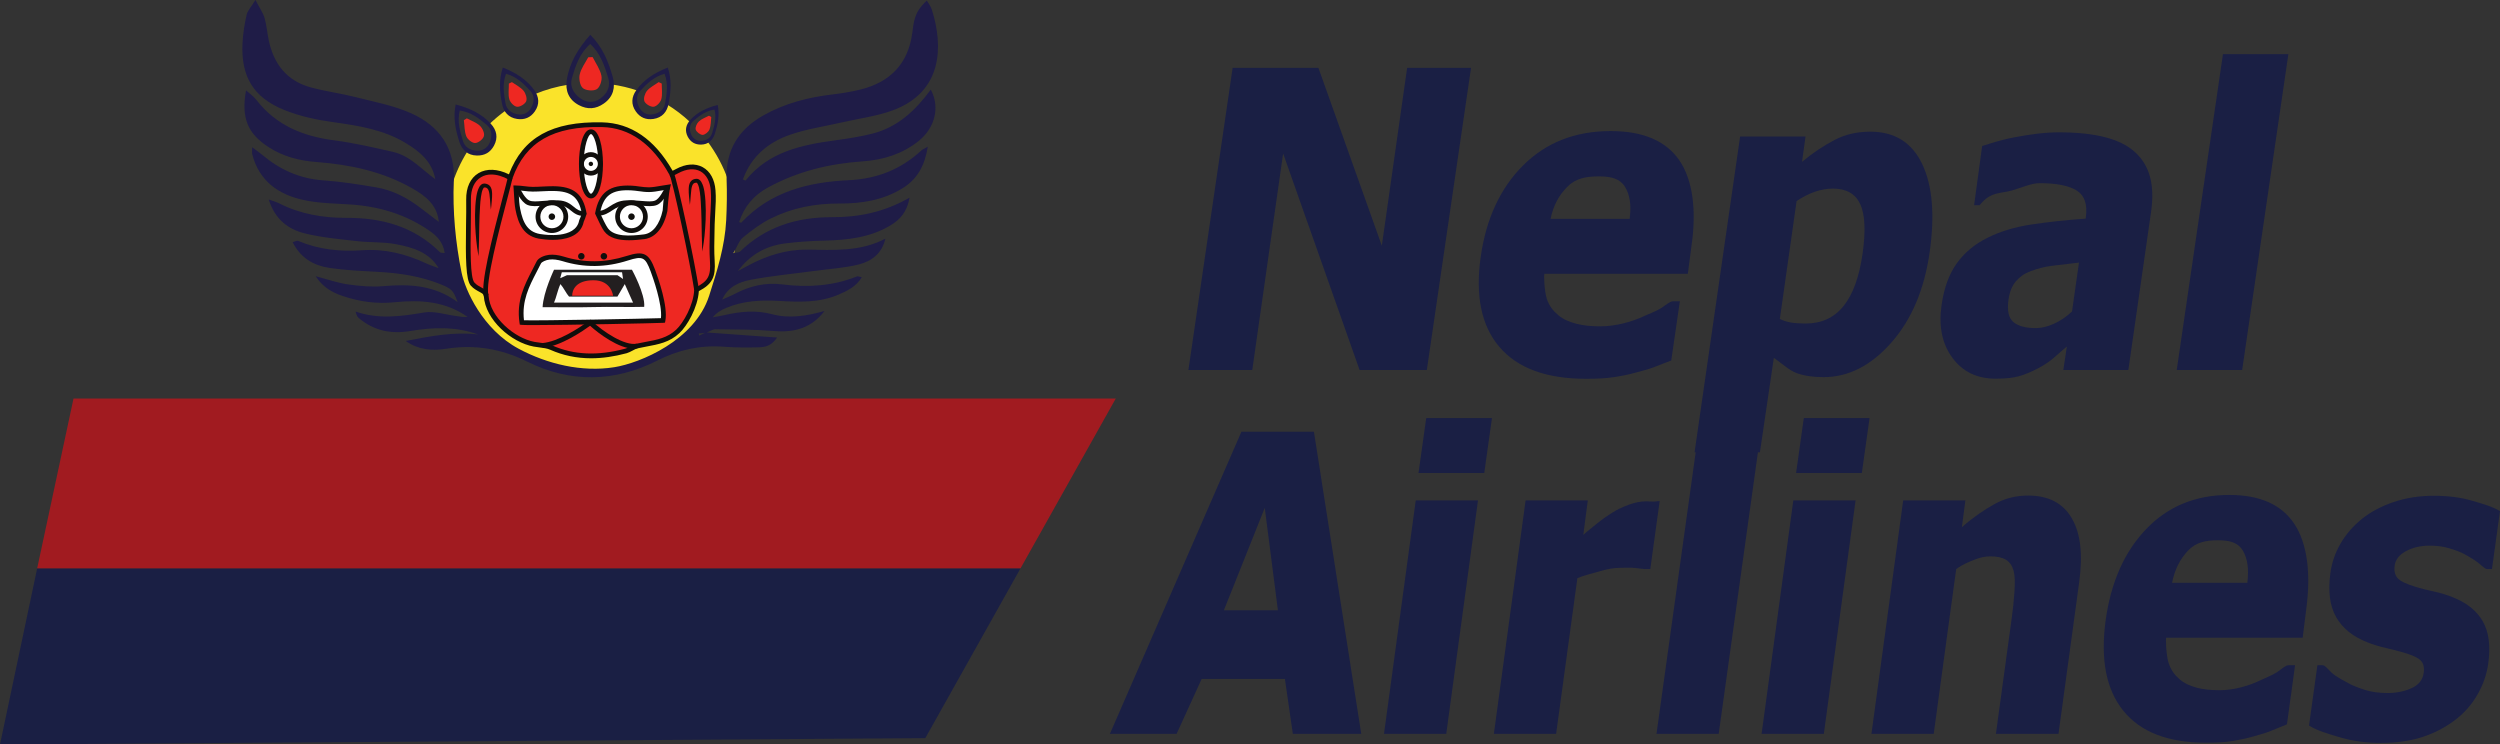 <?xml version="1.0" encoding="UTF-8"?>
<svg xmlns="http://www.w3.org/2000/svg" xmlns:xlink="http://www.w3.org/1999/xlink" width="176pt" height="52.41pt" viewBox="0 0 176 52.41" version="1.1">
<rect x="0" y="0" width="176" height="52.41" fill="#333333" stroke="none"/>
<defs>
<clipPath id="clip1">
  <path d="M 148 34 L 163 34 L 163 52.41 L 148 52.41 Z M 148 34 "/>
</clipPath>
<clipPath id="clip2">
  <path d="M 162 34 L 176 34 L 176 52.41 L 162 52.41 Z M 162 34 "/>
</clipPath>
<clipPath id="clip3">
  <path d="M 0 40 L 72 40 L 72 52.41 L 0 52.41 Z M 0 40 "/>
</clipPath>
</defs>
<g id="surface1">
<path style=" stroke:none;fill-rule:nonzero;fill:rgb(97.737%,88.777%,16.785%);fill-opacity:1;" d="M 51.84 16.082 C 51.84 21.738 47.254 26.324 41.598 26.324 C 35.941 26.324 31.355 21.738 31.355 16.082 C 31.355 14.07 31.934 12.191 32.938 10.609 C 33.898 11.457 35.609 9.855 34.418 8.773 C 34.785 8.414 35.18 8.082 35.598 7.781 C 36.809 8.777 37.895 7.965 37.648 6.629 C 38.402 6.312 39.203 6.086 40.039 5.957 C 40.277 7.043 42.055 8.391 43.012 5.938 C 43.66 6.027 44.293 6.176 44.898 6.383 C 44.074 8.391 46.453 8.777 46.949 7.348 C 47.531 7.703 48.074 8.117 48.57 8.582 C 48.402 8.82 48.293 10.426 49.777 9.918 C 51.07 11.633 51.84 13.766 51.84 16.082 "/>
<path style=" stroke:none;fill-rule:nonzero;fill:rgb(100%,100%,100%);fill-opacity:1;" d="M 36.973 12.145 C 37.477 11.473 40.449 9.715 40.449 9.715 L 42.406 9.496 L 46.156 11.777 L 47.551 13.172 L 48.293 20.438 C 48.293 20.438 47.199 22.691 47.016 22.871 C 46.828 23.051 41.598 23.719 41.402 23.773 C 41.207 23.832 36.547 23.387 36.547 23.387 L 34.949 20.652 L 34.082 14.871 L 36.973 12.145 "/>
<path style=" stroke:none;fill-rule:nonzero;fill:rgb(12.422%,11.211%,28.062%);fill-opacity:1;" d="M 30.648 12.645 C 30.43 11.367 29.523 10.641 28.508 10.039 C 26.969 9.125 25.242 8.848 23.492 8.605 C 22.309 8.441 21.102 8.188 20 7.738 C 17.809 6.848 16.953 5.363 17.074 3.012 C 17.109 2.352 17.215 1.688 17.363 1.039 C 17.426 0.754 17.668 0.508 17.984 -0.004 C 18.285 0.578 18.52 0.902 18.625 1.266 C 18.773 1.785 18.812 2.332 18.926 2.863 C 19.277 4.504 20.191 5.68 21.84 6.141 C 22.883 6.43 23.965 6.566 25.012 6.832 C 26.336 7.168 27.711 7.422 28.949 7.977 C 30.93 8.863 32.047 10.434 31.949 12.727 C 31.855 14.867 32.07 17.09 32.492 19.18 C 32.742 20.406 33.969 23.191 36.52 24.555 C 38.531 25.629 40.957 26.215 43.242 25.852 C 45.062 25.562 48.914 23.969 49.922 20.828 C 50.488 19.062 51.031 17.34 51.125 15.496 C 51.172 14.535 51.188 13.574 51.152 12.617 C 51.078 10.559 52.008 9.098 53.754 8.117 C 55.27 7.266 56.918 6.844 58.637 6.645 C 59.297 6.566 59.957 6.457 60.602 6.297 C 62.676 5.773 63.934 4.484 64.223 2.324 C 64.273 1.953 64.312 1.57 64.43 1.219 C 64.551 0.848 64.758 0.504 65.246 0.039 C 65.367 0.246 65.527 0.441 65.598 0.668 C 66.445 3.328 66.316 6.461 62.902 7.75 C 61.746 8.184 60.488 8.336 59.273 8.617 C 58.059 8.898 56.809 9.074 55.641 9.48 C 54.09 10.012 52.879 11.012 52.301 12.633 C 52.375 12.664 52.48 12.719 52.492 12.703 C 54.121 10.672 56.438 10.199 58.828 9.875 C 59.691 9.758 60.559 9.621 61.406 9.41 C 63.191 8.961 64.457 7.77 65.527 6.309 C 66.184 7.523 65.84 8.992 64.672 9.926 C 63.527 10.84 62.195 11.258 60.738 11.359 C 58.383 11.52 56.129 12.066 54.039 13.215 C 53.043 13.762 52.387 14.555 52.035 15.637 C 52.121 15.66 52.172 15.688 52.184 15.676 C 54.242 13.477 56.922 12.816 59.777 12.684 C 61.742 12.59 63.43 11.922 64.867 10.59 C 64.949 10.512 65.066 10.473 65.316 10.328 C 65.102 11.656 64.59 12.605 63.539 13.254 C 62.172 14.098 60.66 14.336 59.098 14.328 C 57.398 14.32 55.77 14.629 54.254 15.387 C 53.555 15.734 52.914 16.219 52.309 16.715 C 52.031 16.945 51.902 17.355 51.629 17.82 C 51.945 17.754 52.043 17.766 52.09 17.719 C 53.902 15.953 56.098 15.285 58.59 15.289 C 60.43 15.297 62.227 14.949 64.035 13.914 C 63.855 14.941 63.344 15.48 62.656 15.887 C 61.242 16.723 59.68 16.898 58.078 16.938 C 57.121 16.961 56.16 17.02 55.215 17.145 C 53.891 17.324 52.781 17.953 51.949 19.082 C 52.215 18.941 52.477 18.797 52.742 18.656 C 54.016 17.984 55.371 17.559 56.816 17.574 C 58.684 17.598 60.559 17.734 62.332 16.801 C 62.09 17.855 61.355 18.387 60.477 18.613 C 59.477 18.867 58.426 18.926 57.398 19.066 C 55.875 19.273 54.336 19.414 52.828 19.703 C 52.035 19.855 51.246 20.191 50.84 21.09 C 51.156 20.949 51.48 20.824 51.785 20.66 C 52.812 20.125 53.91 19.875 55.047 20.02 C 56.867 20.25 58.625 20.141 60.34 19.457 C 60.398 19.434 60.492 19.484 60.672 19.52 C 60.266 20.184 59.648 20.477 59.012 20.75 C 57.66 21.324 56.238 21.266 54.82 21.184 C 53.555 21.113 52.312 21.176 51.129 21.676 C 50.789 21.816 50.465 21.996 50.176 22.34 C 50.457 22.289 50.738 22.242 51.016 22.18 C 52.129 21.926 53.227 21.82 54.359 22.121 C 55.598 22.449 56.82 22.238 58.047 21.891 C 57.148 23.082 55.949 23.426 54.504 23.305 C 53.141 23.191 51.762 23.195 50.391 23.18 C 50.168 23.176 49.941 23.34 49.719 23.426 C 49.543 23.445 49.367 23.465 49.191 23.48 C 49.203 23.527 49.215 23.578 49.227 23.625 C 49.383 23.551 49.539 23.477 49.699 23.402 C 51.309 23.52 52.918 23.633 54.707 23.762 C 54.324 24.344 53.883 24.434 53.465 24.449 C 52.633 24.473 51.797 24.473 50.969 24.41 C 49.301 24.285 47.777 24.621 46.27 25.387 C 43.262 26.91 40.148 26.965 37.121 25.461 C 35.285 24.547 33.418 24.238 31.426 24.551 C 30.41 24.711 29.457 24.633 28.559 24.004 C 30.25 23.676 31.922 23.34 33.66 23.547 C 32.09 22.977 30.477 23.035 28.883 23.305 C 27.512 23.531 26.316 23.281 25.258 22.391 C 25.148 22.301 25.086 22.156 25.035 21.934 C 26.66 22.496 28.242 22.273 29.855 22 C 30.562 21.879 31.336 22.145 32.074 22.242 C 32.352 22.277 32.625 22.344 32.918 22.312 C 31.367 21.211 29.605 21.094 27.805 21.277 C 26.531 21.41 25.309 21.242 24.117 20.836 C 23.414 20.598 22.75 20.25 22.219 19.445 C 23.074 19.668 23.77 19.918 24.488 20.02 C 25.309 20.137 26.156 20.215 26.977 20.145 C 28.805 19.988 30.562 20.055 32.219 21.27 C 31.914 20.457 31.824 20.348 31.074 20.035 C 29.633 19.441 28.109 19.219 26.559 19.137 C 25.438 19.074 24.309 19.027 23.203 18.863 C 22.098 18.699 21.164 18.18 20.605 17.051 C 20.777 17.004 20.902 16.922 20.977 16.953 C 22.434 17.57 23.945 17.73 25.512 17.617 C 27.086 17.504 28.574 17.875 29.996 18.539 C 30.293 18.68 30.605 18.773 30.914 18.891 C 30.996 18.977 31.082 19.062 31.168 19.148 L 31.207 19.199 L 31.141 19.176 C 31.059 19.086 30.977 18.996 30.898 18.906 C 30.223 17.75 29.051 17.414 27.871 17.191 C 26.98 17.02 26.047 17.082 25.141 16.977 C 23.906 16.836 22.656 16.727 21.453 16.43 C 20.289 16.141 19.355 15.445 18.918 14.043 C 19.238 14.16 19.453 14.215 19.645 14.312 C 21.129 15.066 22.727 15.344 24.363 15.336 C 26.883 15.324 29.141 15.941 30.977 17.758 C 31.023 17.805 31.125 17.789 31.305 17.816 C 31.207 17.074 30.77 16.613 30.223 16.238 C 28.531 15.07 26.641 14.516 24.602 14.391 C 23.523 14.324 22.426 14.309 21.379 14.082 C 19.605 13.703 18.246 12.746 17.758 10.867 C 17.727 10.758 17.754 10.637 17.754 10.363 C 18.062 10.598 18.277 10.746 18.477 10.914 C 19.727 11.961 21.129 12.586 22.781 12.699 C 24.027 12.785 25.266 12.984 26.492 13.191 C 27.664 13.391 28.695 13.938 29.633 14.66 C 30.055 14.988 30.484 15.309 30.91 15.633 C 30.945 15.652 30.973 15.668 31.004 15.688 C 30.969 15.676 30.93 15.664 30.895 15.652 C 30.797 14.418 29.926 13.766 28.977 13.234 C 26.91 12.066 24.633 11.586 22.289 11.406 C 21.062 11.316 19.914 11.02 18.875 10.336 C 17.43 9.387 16.973 8.301 17.32 6.359 C 17.602 6.613 17.859 6.785 18.039 7.02 C 19.43 8.824 21.328 9.594 23.523 9.879 C 24.918 10.062 26.301 10.379 27.676 10.695 C 28.891 10.977 29.695 11.938 30.664 12.629 C 30.68 12.734 30.699 12.836 30.672 12.676 C 30.77 12.797 30.707 12.723 30.648 12.645 "/>
<path style=" stroke:none;fill-rule:nonzero;fill:rgb(93.32%,15.892%,13.286%);fill-opacity:1;" d="M 36.738 22.703 C 37.277 22.766 46.078 22.598 46.676 22.559 C 46.855 21.633 46.223 19.746 45.961 19.047 C 45.559 17.973 45.297 17.816 44.164 18.18 C 42.652 18.664 41.16 18.691 39.645 18.227 C 39.332 18.129 38.98 18.07 38.664 18.105 C 38.402 18.137 38.027 18.277 37.93 18.477 C 37.328 19.73 36.473 20.922 36.738 22.703 Z M 41.129 15.035 C 40.902 13.758 40.305 13.289 38.945 13.277 C 38.477 13.273 37.973 13.32 37.504 13.32 C 37.117 13.324 36.711 13.227 36.324 13.227 C 36.367 13.758 36.363 14.25 36.453 14.723 C 36.645 15.699 37.004 16.562 38.191 16.664 C 38.191 16.664 40.656 17.078 40.938 15.547 C 41.07 15.285 41.07 15.16 41.129 15.035 Z M 42.664 16.168 C 43.145 16.832 44.238 16.809 45.355 16.664 C 45.945 16.59 46.551 16.082 46.816 14.848 C 46.816 14.848 46.902 13.637 47.016 13.172 C 46.504 13.246 46.098 13.344 45.695 13.352 C 45.281 13.359 44.871 13.258 44.457 13.234 C 43.066 13.164 42.336 13.578 42.066 15.016 C 42.184 15.262 42.469 15.902 42.664 16.168 Z M 33.273 20 C 32.801 19.473 33.02 16.094 32.984 14.059 C 32.957 12.332 34.301 11.605 35.918 12.512 C 37.008 9.445 39.465 8.715 42.379 8.777 C 44.375 8.824 46.023 9.961 47.285 12.242 C 47.41 12.18 47.539 12.117 47.664 12.051 C 48.957 11.348 50.094 11.926 50.207 13.406 C 50.266 14.191 50.16 14.984 50.148 15.773 C 50.133 16.641 50.086 17.508 50.145 18.371 C 50.219 19.438 50.02 19.895 49.039 20.395 C 49 21.488 48.281 22.805 47.719 23.328 C 46.902 24.094 45.91 24.125 44.852 24.359 C 44.602 24.414 44.324 24.637 44.074 24.707 C 42.312 25.18 40.539 25.238 38.809 24.473 C 38.441 24.312 38.004 24.309 37.602 24.234 C 36.168 23.969 34.328 22.465 34.227 20.82 C 34.203 20.434 33.66 20.438 33.273 20 "/>
<path style=" stroke:none;fill-rule:nonzero;fill:rgb(6.285%,5.757%,5.07%);fill-opacity:1;" d="M 36.504 13.398 C 36.512 13.504 36.516 13.609 36.523 13.715 C 36.539 14.055 36.559 14.379 36.617 14.688 C 36.816 15.711 37.164 16.41 38.207 16.5 C 38.242 16.504 40.523 16.871 40.773 15.52 L 40.789 15.473 C 40.863 15.324 40.891 15.227 40.918 15.141 C 40.93 15.098 40.941 15.055 40.957 15.016 C 40.742 13.867 40.211 13.453 38.941 13.445 C 38.699 13.441 38.449 13.453 38.195 13.465 C 37.961 13.477 37.734 13.488 37.5 13.488 C 37.297 13.488 37.094 13.465 36.895 13.441 C 36.762 13.426 36.629 13.406 36.504 13.398 Z M 38.914 16.887 C 38.508 16.887 38.203 16.836 38.164 16.832 C 36.848 16.719 36.477 15.719 36.289 14.754 C 36.227 14.418 36.207 14.086 36.188 13.73 C 36.18 13.57 36.172 13.406 36.156 13.238 L 36.141 13.059 L 36.324 13.059 C 36.527 13.059 36.734 13.086 36.934 13.109 C 37.133 13.133 37.32 13.156 37.5 13.156 C 37.5 13.156 37.5 13.156 37.504 13.156 C 37.723 13.156 37.953 13.145 38.18 13.133 C 38.438 13.121 38.695 13.109 38.945 13.109 C 40.398 13.121 41.055 13.656 41.293 15.008 L 41.305 15.062 L 41.281 15.109 C 41.262 15.148 41.25 15.188 41.238 15.234 C 41.211 15.32 41.176 15.438 41.098 15.602 C 40.879 16.695 39.707 16.887 38.914 16.887 Z M 42.242 14.996 L 42.277 15.074 C 42.406 15.348 42.641 15.855 42.797 16.07 C 43.238 16.676 44.328 16.629 45.336 16.5 C 45.957 16.422 46.438 15.805 46.652 14.812 C 46.652 14.789 46.715 13.918 46.805 13.375 C 46.727 13.387 46.652 13.398 46.582 13.41 C 46.262 13.469 45.984 13.516 45.699 13.52 C 45.449 13.523 45.203 13.492 44.961 13.457 C 44.789 13.434 44.617 13.41 44.445 13.402 C 43.07 13.328 42.484 13.75 42.242 14.996 Z M 44.277 16.914 C 43.551 16.914 42.891 16.77 42.527 16.27 C 42.352 16.027 42.117 15.516 41.977 15.215 L 41.895 15.039 L 41.902 14.984 C 42.172 13.543 42.914 12.992 44.465 13.07 C 44.648 13.078 44.828 13.102 45.008 13.129 C 45.242 13.16 45.473 13.191 45.691 13.188 C 45.953 13.18 46.219 13.137 46.523 13.082 C 46.668 13.059 46.824 13.031 46.988 13.008 L 47.234 12.969 L 47.176 13.211 C 47.066 13.656 46.984 14.848 46.984 14.859 C 46.629 16.504 45.742 16.785 45.379 16.832 C 45.012 16.879 44.637 16.914 44.277 16.914 Z M 36.887 22.547 C 38.047 22.582 45.367 22.438 46.531 22.398 C 46.637 21.398 45.949 19.492 45.805 19.105 C 45.426 18.094 45.246 18.008 44.215 18.336 C 42.641 18.84 41.133 18.855 39.594 18.383 C 39.254 18.281 38.941 18.242 38.684 18.273 C 38.422 18.305 38.137 18.438 38.082 18.551 C 37.98 18.758 37.875 18.961 37.766 19.168 C 37.254 20.156 36.727 21.176 36.887 22.547 Z M 37.527 22.887 C 37.102 22.887 36.812 22.879 36.723 22.871 L 36.594 22.855 L 36.574 22.73 C 36.344 21.184 36.918 20.082 37.469 19.012 C 37.578 18.809 37.68 18.609 37.777 18.406 C 37.914 18.125 38.371 17.973 38.645 17.941 C 38.949 17.906 39.309 17.949 39.691 18.066 C 41.16 18.516 42.609 18.5 44.113 18.02 C 45.305 17.637 45.68 17.82 46.117 18.988 C 46.336 19.574 47.039 21.574 46.84 22.59 L 46.816 22.715 L 46.688 22.727 C 46.246 22.754 39.855 22.887 37.527 22.887 Z M 34.586 12.285 C 34.316 12.285 34.07 12.348 33.859 12.477 C 33.391 12.754 33.141 13.316 33.152 14.055 C 33.16 14.598 33.152 15.219 33.145 15.879 C 33.121 17.516 33.094 19.551 33.398 19.891 C 33.547 20.059 33.73 20.156 33.895 20.242 C 34.129 20.367 34.375 20.5 34.395 20.809 C 34.488 22.324 36.211 23.809 37.633 24.07 C 37.754 24.094 37.883 24.109 38.008 24.125 C 38.301 24.16 38.602 24.199 38.875 24.32 C 40.398 24.992 42.082 25.066 44.027 24.543 C 44.133 24.516 44.246 24.453 44.367 24.391 C 44.516 24.309 44.664 24.23 44.816 24.195 C 45.031 24.148 45.242 24.109 45.449 24.07 C 46.273 23.918 46.988 23.785 47.605 23.207 C 48.098 22.746 48.836 21.477 48.871 20.387 L 48.875 20.289 L 48.961 20.246 C 49.852 19.793 50.051 19.43 49.98 18.383 C 49.934 17.703 49.949 17.016 49.969 16.348 C 49.973 16.156 49.977 15.965 49.98 15.773 C 49.984 15.488 50 15.203 50.02 14.918 C 50.047 14.422 50.078 13.91 50.039 13.418 C 49.988 12.773 49.73 12.293 49.312 12.062 C 48.887 11.832 48.328 11.879 47.746 12.195 C 47.656 12.246 47.566 12.289 47.477 12.332 L 47.219 12.465 L 47.141 12.324 C 45.926 10.125 44.32 8.988 42.375 8.945 C 38.941 8.867 36.992 9.988 36.074 12.566 L 36.008 12.754 L 35.836 12.656 C 35.398 12.41 34.969 12.285 34.586 12.285 Z M 41.613 25.223 C 40.594 25.223 39.641 25.023 38.742 24.625 C 38.512 24.523 38.246 24.492 37.969 24.457 C 37.832 24.441 37.699 24.422 37.57 24.398 C 36 24.109 34.164 22.52 34.059 20.832 C 34.051 20.715 33.965 20.66 33.738 20.539 C 33.559 20.441 33.34 20.324 33.148 20.113 C 32.785 19.707 32.777 18.172 32.809 15.875 C 32.82 15.219 32.828 14.598 32.82 14.062 C 32.805 13.195 33.113 12.531 33.688 12.188 C 34.258 11.848 35.031 11.879 35.828 12.273 C 36.824 9.668 38.859 8.539 42.383 8.613 C 44.414 8.656 46.086 9.805 47.352 12.023 C 47.43 11.984 47.508 11.945 47.586 11.902 C 48.273 11.527 48.941 11.48 49.473 11.77 C 49.992 12.055 50.312 12.629 50.371 13.395 C 50.414 13.91 50.383 14.43 50.352 14.938 C 50.336 15.219 50.32 15.496 50.312 15.777 C 50.309 15.969 50.305 16.164 50.301 16.355 C 50.285 17.016 50.27 17.699 50.312 18.359 C 50.391 19.508 50.141 20 49.199 20.496 C 49.121 21.664 48.367 22.953 47.832 23.449 C 47.145 24.098 46.352 24.242 45.512 24.398 C 45.305 24.438 45.098 24.477 44.887 24.523 C 44.781 24.547 44.652 24.617 44.527 24.684 C 44.395 24.754 44.254 24.828 44.117 24.867 C 43.234 25.105 42.402 25.223 41.613 25.223 "/>
<path style=" stroke:none;fill-rule:nonzero;fill:rgb(12.422%,11.211%,28.062%);fill-opacity:1;" d="M 41.551 3.098 C 40.793 3.773 40.508 4.652 40.258 5.523 C 40.094 6.098 40.398 6.602 40.867 6.93 C 41.309 7.242 41.828 7.258 42.273 6.93 C 42.73 6.586 43.004 6.098 42.824 5.508 C 42.559 4.641 42.285 3.766 41.551 3.098 Z M 41.555 2.449 C 42.422 3.305 42.836 4.344 43.137 5.418 C 43.336 6.133 43.188 6.816 42.508 7.289 C 41.941 7.688 41.359 7.723 40.754 7.402 C 40.035 7.023 39.785 6.383 39.902 5.629 C 40.09 4.406 40.715 3.398 41.555 2.449 "/>
<path style=" stroke:none;fill-rule:nonzero;fill:rgb(13.73%,12.16%,12.549%);fill-opacity:1;" d="M 39.004 21.301 C 40.883 21.301 42.68 21.301 44.566 21.301 C 44.344 20.809 44.188 20.453 43.984 20 C 43.77 20.367 43.613 20.637 43.465 20.883 C 42.281 20.883 41.16 20.883 40.062 20.883 C 39.871 20.676 39.664 20.23 39.453 20 C 39.258 20.422 39.156 20.977 39.004 21.301 Z M 39.004 18.988 L 44.488 18.988 C 44.488 18.988 45.438 20.711 45.352 21.602 C 44.223 21.633 43.004 21.586 41.824 21.617 C 40.641 21.648 39.453 21.625 38.199 21.625 C 38.25 20.559 39.004 18.988 39.004 18.988 "/>
<path style=" stroke:none;fill-rule:nonzero;fill:rgb(13.73%,12.16%,12.549%);fill-opacity:1;" d="M 39.945 14.637 L 39.891 14.609 L 39.926 14.656 Z M 39.945 14.637 "/>
<path style=" stroke:none;fill-rule:nonzero;fill:rgb(93.32%,15.892%,13.286%);fill-opacity:1;" d="M 41.723 4.02 C 41.941 4.457 42.246 4.871 42.34 5.332 C 42.402 5.625 42.25 6.125 42.023 6.273 C 41.789 6.426 41.246 6.383 41.031 6.203 C 40.824 6.023 40.742 5.535 40.816 5.227 C 40.914 4.805 41.203 4.426 41.414 4.031 C 41.516 4.027 41.621 4.023 41.723 4.02 "/>
<path style=" stroke:none;fill-rule:nonzero;fill:rgb(12.422%,11.211%,28.062%);fill-opacity:1;" d="M 46.785 5.195 C 46.039 5.395 45.539 5.895 45.07 6.402 C 44.762 6.734 44.797 7.184 45.004 7.566 C 45.195 7.93 45.547 8.121 45.961 8.047 C 46.391 7.973 46.742 7.734 46.824 7.273 C 46.941 6.59 47.055 5.902 46.785 5.195 Z M 47.012 4.754 C 47.305 5.637 47.23 6.484 47.066 7.316 C 46.957 7.871 46.621 8.285 45.996 8.375 C 45.477 8.449 45.066 8.277 44.766 7.852 C 44.406 7.344 44.457 6.824 44.793 6.352 C 45.34 5.586 46.109 5.113 47.012 4.754 "/>
<path style=" stroke:none;fill-rule:nonzero;fill:rgb(93.32%,15.892%,13.286%);fill-opacity:1;" d="M 46.586 5.883 C 46.582 6.254 46.648 6.641 46.555 6.988 C 46.496 7.207 46.219 7.496 46.016 7.516 C 45.805 7.539 45.449 7.328 45.367 7.129 C 45.285 6.938 45.398 6.574 45.551 6.391 C 45.766 6.137 46.094 5.98 46.371 5.781 C 46.441 5.816 46.516 5.848 46.586 5.883 "/>
<path style=" stroke:none;fill-rule:nonzero;fill:rgb(12.422%,11.211%,28.062%);fill-opacity:1;" d="M 50.301 7.715 C 49.688 7.801 49.238 8.152 48.816 8.512 C 48.535 8.746 48.52 9.109 48.645 9.438 C 48.766 9.746 49.027 9.93 49.363 9.914 C 49.715 9.895 50.02 9.742 50.129 9.379 C 50.289 8.848 50.449 8.309 50.301 7.715 Z M 50.527 7.387 C 50.676 8.117 50.531 8.789 50.32 9.438 C 50.176 9.871 49.867 10.168 49.363 10.18 C 48.938 10.188 48.629 10.008 48.426 9.641 C 48.191 9.199 48.281 8.789 48.598 8.441 C 49.109 7.883 49.773 7.582 50.527 7.387 "/>
<path style=" stroke:none;fill-rule:nonzero;fill:rgb(93.32%,15.892%,13.286%);fill-opacity:1;" d="M 50.074 8.242 C 50.039 8.539 50.051 8.855 49.941 9.125 C 49.875 9.293 49.625 9.496 49.461 9.496 C 49.289 9.492 49.027 9.285 48.977 9.121 C 48.934 8.961 49.059 8.68 49.199 8.551 C 49.395 8.367 49.672 8.273 49.914 8.145 C 49.969 8.176 50.023 8.211 50.074 8.242 "/>
<path style=" stroke:none;fill-rule:nonzero;fill:rgb(12.422%,11.211%,28.062%);fill-opacity:1;" d="M 35.586 7.273 C 35.668 7.734 36.02 7.973 36.449 8.047 C 36.863 8.121 37.215 7.93 37.406 7.566 C 37.613 7.184 37.648 6.734 37.34 6.402 C 36.871 5.895 36.371 5.395 35.625 5.195 C 35.355 5.902 35.469 6.59 35.586 7.273 Z M 37.617 6.352 C 37.953 6.824 38.004 7.344 37.645 7.852 C 37.344 8.277 36.934 8.449 36.41 8.375 C 35.789 8.285 35.453 7.871 35.344 7.316 C 35.18 6.484 35.105 5.637 35.398 4.754 C 36.301 5.113 37.07 5.586 37.617 6.352 "/>
<path style=" stroke:none;fill-rule:nonzero;fill:rgb(93.32%,15.892%,13.286%);fill-opacity:1;" d="M 35.824 5.883 C 35.828 6.254 35.762 6.641 35.855 6.988 C 35.914 7.207 36.191 7.496 36.395 7.516 C 36.605 7.539 36.961 7.328 37.043 7.129 C 37.125 6.938 37.012 6.574 36.859 6.391 C 36.645 6.137 36.32 5.98 36.039 5.781 C 35.969 5.816 35.898 5.848 35.824 5.883 "/>
<path style=" stroke:none;fill-rule:nonzero;fill:rgb(12.422%,11.211%,28.062%);fill-opacity:1;" d="M 32.59 9.918 C 32.727 10.387 33.121 10.586 33.574 10.609 C 34.008 10.629 34.344 10.391 34.496 9.992 C 34.656 9.57 34.641 9.109 34.277 8.805 C 33.734 8.34 33.156 7.891 32.367 7.781 C 32.176 8.543 32.383 9.234 32.59 9.918 Z M 34.555 8.715 C 34.965 9.16 35.082 9.688 34.777 10.254 C 34.52 10.73 34.121 10.961 33.574 10.949 C 32.922 10.938 32.527 10.555 32.344 9.996 C 32.07 9.16 31.887 8.297 32.078 7.355 C 33.047 7.609 33.898 7.996 34.555 8.715 "/>
<path style=" stroke:none;fill-rule:nonzero;fill:rgb(93.32%,15.892%,13.286%);fill-opacity:1;" d="M 32.656 8.461 C 32.707 8.84 32.691 9.246 32.828 9.594 C 32.914 9.812 33.234 10.07 33.449 10.07 C 33.668 10.066 34.008 9.801 34.066 9.586 C 34.129 9.379 33.965 9.023 33.785 8.855 C 33.535 8.621 33.176 8.5 32.867 8.332 C 32.797 8.375 32.727 8.418 32.656 8.461 "/>
<path style=" stroke:none;fill-rule:nonzero;fill:rgb(6.267%,5.734%,5.048%);fill-opacity:1;" d="M 44.457 14.441 C 44.008 14.441 43.641 14.805 43.641 15.254 C 43.641 15.703 44.008 16.07 44.457 16.07 C 44.906 16.07 45.27 15.703 45.27 15.254 C 45.27 14.805 44.906 14.441 44.457 14.441 Z M 44.457 16.402 C 43.824 16.402 43.309 15.887 43.309 15.254 C 43.309 14.621 43.824 14.105 44.457 14.105 C 45.09 14.105 45.602 14.621 45.602 15.254 C 45.602 15.887 45.09 16.402 44.457 16.402 "/>
<path style=" stroke:none;fill-rule:nonzero;fill:rgb(6.285%,5.757%,5.07%);fill-opacity:1;" d="M 44.688 15.254 C 44.688 15.383 44.582 15.484 44.457 15.484 C 44.328 15.484 44.223 15.383 44.223 15.254 C 44.223 15.125 44.328 15.023 44.457 15.023 C 44.582 15.023 44.688 15.125 44.688 15.254 "/>
<path style=" stroke:none;fill-rule:nonzero;fill:rgb(100%,100%,100%);fill-opacity:1;" d="M 42.281 11.539 C 42.281 12.789 41.98 13.805 41.605 13.805 C 41.23 13.805 40.926 12.789 40.926 11.539 C 40.926 10.289 41.23 9.273 41.605 9.273 C 41.98 9.273 42.281 10.289 42.281 11.539 "/>
<path style=" stroke:none;fill-rule:nonzero;fill:rgb(6.285%,5.757%,5.07%);fill-opacity:1;" d="M 41.605 9.441 C 41.426 9.441 41.094 10.238 41.094 11.539 C 41.094 12.84 41.426 13.637 41.605 13.637 C 41.785 13.637 42.117 12.84 42.117 11.539 C 42.117 10.238 41.785 9.441 41.605 9.441 Z M 41.605 13.969 C 41.023 13.969 40.758 12.711 40.758 11.539 C 40.758 10.367 41.023 9.105 41.605 9.105 C 42.184 9.105 42.449 10.367 42.449 11.539 C 42.449 12.711 42.184 13.969 41.605 13.969 "/>
<path style=" stroke:none;fill-rule:nonzero;fill:rgb(6.267%,5.734%,5.048%);fill-opacity:1;" d="M 41.598 11.047 C 41.328 11.047 41.105 11.266 41.105 11.539 C 41.105 11.809 41.328 12.031 41.598 12.031 C 41.867 12.031 42.09 11.809 42.09 11.539 C 42.09 11.266 41.867 11.047 41.598 11.047 Z M 41.598 12.363 C 41.141 12.363 40.773 11.992 40.773 11.539 C 40.773 11.082 41.141 10.711 41.598 10.711 C 42.051 10.711 42.422 11.082 42.422 11.539 C 42.422 11.992 42.051 12.363 41.598 12.363 "/>
<path style=" stroke:none;fill-rule:nonzero;fill:rgb(6.285%,5.757%,5.07%);fill-opacity:1;" d="M 41.754 11.539 C 41.754 11.625 41.684 11.695 41.598 11.695 C 41.512 11.695 41.441 11.625 41.441 11.539 C 41.441 11.453 41.512 11.383 41.598 11.383 C 41.684 11.383 41.754 11.453 41.754 11.539 "/>
<path style=" stroke:none;fill-rule:nonzero;fill:rgb(6.267%,5.734%,5.048%);fill-opacity:1;" d="M 38.852 14.441 C 38.402 14.441 38.039 14.805 38.039 15.254 C 38.039 15.703 38.402 16.07 38.852 16.07 C 39.301 16.07 39.668 15.703 39.668 15.254 C 39.668 14.805 39.301 14.441 38.852 14.441 Z M 38.852 16.402 C 38.219 16.402 37.703 15.887 37.703 15.254 C 37.703 14.621 38.219 14.105 38.852 14.105 C 39.484 14.105 40 14.621 40 15.254 C 40 15.887 39.484 16.402 38.852 16.402 "/>
<path style=" stroke:none;fill-rule:nonzero;fill:rgb(6.285%,5.757%,5.07%);fill-opacity:1;" d="M 39.082 15.254 C 39.082 15.383 38.98 15.484 38.852 15.484 C 38.723 15.484 38.621 15.383 38.621 15.254 C 38.621 15.125 38.723 15.023 38.852 15.023 C 38.98 15.023 39.082 15.125 39.082 15.254 "/>
<path style=" stroke:none;fill-rule:nonzero;fill:rgb(6.285%,5.757%,5.07%);fill-opacity:1;" d="M 41.156 18.039 C 41.156 18.168 41.055 18.273 40.926 18.273 C 40.797 18.273 40.695 18.168 40.695 18.039 C 40.695 17.914 40.797 17.809 40.926 17.809 C 41.055 17.809 41.156 17.914 41.156 18.039 "/>
<path style=" stroke:none;fill-rule:nonzero;fill:rgb(6.285%,5.757%,5.07%);fill-opacity:1;" d="M 42.746 18.039 C 42.746 18.168 42.645 18.273 42.516 18.273 C 42.387 18.273 42.281 18.168 42.281 18.039 C 42.281 17.914 42.387 17.809 42.516 17.809 C 42.645 17.809 42.746 17.914 42.746 18.039 "/>
<path style=" stroke:none;fill-rule:nonzero;fill:rgb(6.285%,5.757%,5.07%);fill-opacity:1;" d="M 42.098 15.184 C 42.086 15.184 42.074 15.184 42.062 15.184 L 42.07 14.848 C 42.426 14.855 42.648 14.707 42.914 14.535 C 43.211 14.344 43.547 14.125 44.094 14.105 C 44.516 14.094 44.875 14.121 45.191 14.148 C 45.594 14.18 45.906 14.207 46.125 14.117 C 46.398 14.008 46.719 13.438 46.859 13.105 L 47.168 13.234 C 47.125 13.336 46.738 14.23 46.25 14.43 C 45.961 14.547 45.609 14.516 45.164 14.48 C 44.859 14.457 44.508 14.426 44.105 14.441 C 43.652 14.457 43.383 14.629 43.094 14.816 C 42.82 14.996 42.531 15.184 42.098 15.184 "/>
<path style=" stroke:none;fill-rule:nonzero;fill:rgb(6.285%,5.757%,5.07%);fill-opacity:1;" d="M 41.102 15.203 C 40.66 15.203 40.418 15.008 40.184 14.82 C 39.953 14.633 39.734 14.453 39.285 14.441 C 38.883 14.426 38.535 14.457 38.227 14.48 C 37.781 14.516 37.434 14.547 37.141 14.43 C 36.652 14.23 36.266 13.336 36.227 13.234 L 36.531 13.105 C 36.672 13.438 36.996 14.008 37.27 14.117 C 37.484 14.207 37.801 14.18 38.199 14.148 C 38.516 14.121 38.875 14.094 39.297 14.105 C 39.859 14.125 40.145 14.355 40.395 14.559 C 40.613 14.738 40.781 14.875 41.125 14.871 L 41.133 15.203 C 41.121 15.203 41.113 15.203 41.102 15.203 "/>
<path style=" stroke:none;fill-rule:nonzero;fill:rgb(6.285%,5.757%,5.07%);fill-opacity:1;" d="M 34.066 20.867 C 33.82 20.031 34.59 16.941 35.402 13.852 C 35.566 13.23 35.695 12.742 35.754 12.477 L 36.078 12.547 C 36.02 12.82 35.891 13.312 35.727 13.938 C 35.172 16.039 34.145 19.953 34.387 20.773 L 34.066 20.867 "/>
<path style=" stroke:none;fill-rule:nonzero;fill:rgb(6.285%,5.757%,5.07%);fill-opacity:1;" d="M 44.621 24.547 C 43.559 24.547 42.145 23.48 41.539 22.934 C 41.098 23.258 39.488 24.383 38.215 24.484 L 38.188 24.152 C 39.277 24.062 40.797 23.09 41.449 22.586 L 41.562 22.496 L 41.664 22.598 C 42.469 23.359 43.977 24.359 44.82 24.195 L 44.883 24.523 C 44.797 24.539 44.711 24.547 44.621 24.547 "/>
<path style=" stroke:none;fill-rule:nonzero;fill:rgb(6.285%,5.757%,5.07%);fill-opacity:1;" d="M 48.871 20.418 C 48.605 18.586 47.344 12.691 47.141 12.324 L 47.43 12.16 C 47.664 12.562 48.949 18.613 49.203 20.371 L 48.871 20.418 "/>
<path style=" stroke:none;fill-rule:nonzero;fill:rgb(6.285%,5.757%,5.07%);fill-opacity:1;" d="M 48.57 14.43 C 48.57 14.43 48.559 14.316 48.535 14.125 C 48.523 13.93 48.477 13.656 48.484 13.312 C 48.496 13.145 48.484 12.934 48.664 12.734 C 48.758 12.637 48.898 12.59 49.016 12.59 L 49.035 12.586 L 49.074 12.59 L 49.082 12.59 L 49.121 12.598 C 49.141 12.598 49.207 12.629 49.242 12.656 C 49.309 12.711 49.348 12.762 49.379 12.82 C 49.504 13.039 49.551 13.254 49.59 13.48 C 49.625 13.703 49.648 13.926 49.664 14.152 C 49.723 15.051 49.664 15.938 49.598 16.605 C 49.566 16.938 49.52 17.211 49.492 17.406 C 49.465 17.598 49.441 17.707 49.441 17.707 C 49.441 17.707 49.438 17.594 49.43 17.398 C 49.422 17.207 49.414 16.93 49.406 16.598 C 49.391 15.934 49.391 15.047 49.332 14.172 C 49.32 13.957 49.301 13.738 49.27 13.531 C 49.238 13.324 49.203 13.113 49.125 12.965 C 49.109 12.926 49.082 12.898 49.074 12.887 C 49.066 12.891 49.098 12.879 49.066 12.871 L 49.027 12.863 L 49.02 12.859 L 49.012 12.859 C 49.004 12.859 49.062 12.863 49.039 12.863 L 49.023 12.863 C 48.941 12.859 48.883 12.879 48.836 12.914 C 48.738 12.992 48.695 13.172 48.672 13.328 C 48.633 13.648 48.617 13.93 48.602 14.121 C 48.586 14.316 48.57 14.43 48.57 14.43 "/>
<path style=" stroke:none;fill-rule:nonzero;fill:rgb(6.285%,5.757%,5.07%);fill-opacity:1;" d="M 34.559 14.762 C 34.559 14.762 34.543 14.652 34.527 14.457 C 34.512 14.266 34.496 13.98 34.457 13.664 C 34.434 13.508 34.391 13.328 34.293 13.25 C 34.246 13.211 34.188 13.191 34.105 13.195 L 34.09 13.195 C 34.066 13.199 34.125 13.191 34.117 13.195 L 34.109 13.195 L 34.102 13.199 L 34.066 13.207 C 34.031 13.215 34.062 13.223 34.055 13.219 C 34.047 13.23 34.02 13.262 34.004 13.297 C 33.926 13.445 33.891 13.66 33.859 13.863 C 33.828 14.074 33.809 14.289 33.797 14.508 C 33.738 15.379 33.738 16.266 33.723 16.93 C 33.715 17.262 33.707 17.539 33.699 17.734 C 33.691 17.93 33.688 18.039 33.688 18.039 C 33.688 18.039 33.664 17.93 33.637 17.738 C 33.609 17.547 33.562 17.27 33.531 16.938 C 33.465 16.273 33.406 15.383 33.465 14.484 C 33.48 14.262 33.504 14.035 33.539 13.812 C 33.578 13.59 33.625 13.371 33.75 13.152 C 33.781 13.098 33.82 13.047 33.887 12.992 C 33.922 12.965 33.988 12.93 34.008 12.934 L 34.047 12.926 L 34.055 12.926 L 34.094 12.922 L 34.113 12.922 C 34.23 12.926 34.371 12.973 34.465 13.066 C 34.645 13.266 34.633 13.48 34.645 13.645 C 34.652 13.988 34.605 14.262 34.594 14.457 C 34.57 14.652 34.559 14.762 34.559 14.762 "/>
<path style=" stroke:none;fill-rule:nonzero;fill:rgb(100%,100%,100%);fill-opacity:1;" d="M 39.551 19.168 C 39.535 19.211 39.438 19.586 39.438 19.586 L 39.91 19.375 L 43.473 19.375 L 43.863 19.641 L 43.793 19.168 L 39.551 19.168 "/>
<path style=" stroke:none;fill-rule:nonzero;fill:rgb(93.32%,15.892%,13.286%);fill-opacity:1;" d="M 40.281 20.82 C 40.281 20.387 40.566 19.73 41.781 19.73 C 43.047 19.73 43.16 20.82 43.16 20.82 L 40.281 20.82 "/>
<path style=" stroke:none;fill-rule:nonzero;fill:rgb(10.258%,12.189%,26.772%);fill-opacity:1;" d="M 100.449 26.047 L 95.715 26.047 L 90.332 10.805 L 88.16 26.047 L 83.664 26.047 L 86.777 4.777 L 92.816 4.777 L 97.281 17.301 L 99.062 4.777 L 103.562 4.777 L 100.449 26.047 "/>
<path style=" stroke:none;fill-rule:nonzero;fill:rgb(10.258%,12.189%,26.772%);fill-opacity:1;" d="M 114.727 15.41 C 114.855 14.445 114.746 13.723 114.402 13.156 C 114.059 12.586 113.445 12.418 112.57 12.418 C 111.676 12.418 110.934 12.547 110.344 13.145 C 109.754 13.738 109.359 14.445 109.16 15.41 Z M 111.66 26.668 C 108.871 26.668 106.84 25.922 105.566 24.434 C 104.289 22.945 103.852 20.828 104.242 18.078 C 104.625 15.387 105.625 13.238 107.238 11.633 C 108.852 10.027 110.906 9.227 113.395 9.227 C 115.656 9.227 117.262 9.906 118.211 11.266 C 119.156 12.625 119.449 14.734 119.086 17.27 L 118.824 19.277 L 108.734 19.277 C 108.668 19.277 108.723 20.52 108.895 21.035 C 109.066 21.547 109.336 21.879 109.695 22.18 C 110.047 22.484 110.477 22.66 110.98 22.793 C 111.488 22.926 112.055 22.973 112.676 22.973 C 113.211 22.973 113.746 22.895 114.285 22.766 C 114.82 22.633 115.32 22.453 115.777 22.238 C 116.184 22.051 116.559 21.926 116.91 21.711 C 117.262 21.496 117.551 21.211 117.773 21.211 L 118.262 21.211 L 117.656 25.379 C 117.258 25.543 116.891 25.66 116.559 25.801 C 116.227 25.945 115.777 26.07 115.215 26.215 C 114.695 26.363 114.16 26.469 113.621 26.551 C 113.078 26.633 112.426 26.668 111.66 26.668 "/>
<path style=" stroke:none;fill-rule:nonzero;fill:rgb(10.258%,12.189%,26.772%);fill-opacity:1;" d="M 131.125 17.859 C 131.352 16.254 131.297 15.086 130.957 14.363 C 130.617 13.641 129.977 13.277 129.039 13.277 C 128.629 13.277 128.207 13.352 127.777 13.496 C 127.348 13.645 126.918 13.863 126.48 14.156 L 125.301 22.453 C 125.527 22.57 125.785 22.652 126.07 22.703 C 126.359 22.75 126.703 22.777 127.109 22.777 C 128.23 22.777 129.121 22.367 129.781 21.551 C 130.441 20.734 130.891 19.504 131.125 17.859 Z M 135.848 17.754 C 135.473 20.387 134.57 22.512 133.145 24.125 C 131.719 25.742 130.129 26.551 128.371 26.551 C 127.637 26.551 127.008 26.457 126.492 26.27 C 125.973 26.086 125.438 25.582 124.879 25.191 L 123.898 31.844 L 119.297 31.844 L 122.504 9.613 L 127.109 9.613 L 126.863 11.395 C 127.633 10.746 128.395 10.254 129.152 9.855 C 129.914 9.453 130.754 9.27 131.676 9.27 C 133.383 9.27 134.602 10.035 135.324 11.551 C 136.047 13.07 136.219 15.141 135.848 17.754 "/>
<path style=" stroke:none;fill-rule:nonzero;fill:rgb(10.258%,12.189%,26.772%);fill-opacity:1;" d="M 145.871 21.926 L 146.359 18.488 C 145.566 18.578 144.926 18.652 144.434 18.715 C 143.941 18.781 143.449 18.906 142.961 19.09 C 142.531 19.246 142.188 19.484 141.918 19.805 C 141.648 20.121 141.477 20.543 141.402 21.074 C 141.289 21.848 141.402 22.379 141.734 22.664 C 142.066 22.953 142.594 23.098 143.32 23.098 C 143.727 23.098 144.152 22.996 144.602 22.789 C 145.055 22.586 145.477 22.297 145.871 21.926 Z M 145.508 24.391 C 145.148 24.684 144.828 24.992 144.547 25.227 C 144.262 25.461 143.895 25.719 143.438 25.953 C 142.992 26.18 142.57 26.363 142.16 26.48 C 141.754 26.598 141.199 26.66 140.5 26.66 C 139.191 26.66 138.176 26.176 137.453 25.195 C 136.727 24.219 136.473 22.984 136.684 21.496 C 136.855 20.273 137.219 19.285 137.762 18.531 C 138.309 17.777 139.023 17.184 139.914 16.742 C 140.809 16.293 141.852 15.977 143.031 15.801 C 144.215 15.625 145.48 15.488 146.828 15.391 L 146.84 15.305 C 146.969 14.395 146.758 13.766 146.207 13.418 C 145.656 13.07 144.781 12.895 143.578 12.895 C 143.035 12.895 142.383 13.191 141.625 13.414 C 140.863 13.633 140.113 13.477 139.371 14.445 L 138.977 14.445 L 139.543 10.277 C 140.02 10.133 140.781 9.863 141.828 9.664 C 142.875 9.465 143.914 9.316 144.949 9.316 C 147.492 9.316 149.277 9.766 150.305 10.711 C 151.336 11.652 151.711 12.992 151.434 14.93 L 149.836 26.047 L 145.258 26.047 L 145.508 24.391 "/>
<path style=" stroke:none;fill-rule:nonzero;fill:rgb(10.258%,12.189%,26.772%);fill-opacity:1;" d="M 157.848 26.047 L 153.242 26.047 L 156.496 3.812 L 161.102 3.812 L 157.848 26.047 "/>
<path style=" stroke:none;fill-rule:nonzero;fill:rgb(10.258%,12.189%,26.772%);fill-opacity:1;" d="M 89.965 42.965 L 89.039 35.754 L 86.16 42.965 Z M 78.137 51.664 L 87.395 30.395 L 92.5 30.395 L 95.832 51.664 L 91.016 51.664 L 90.457 47.797 L 84.598 47.797 L 82.832 51.664 L 78.137 51.664 "/>
<path style=" stroke:none;fill-rule:nonzero;fill:rgb(10.258%,12.189%,26.772%);fill-opacity:1;" d="M 101.816 51.664 L 97.434 51.664 L 99.668 35.23 L 104.051 35.23 Z M 104.492 33.297 L 99.863 33.297 L 100.406 29.43 L 105.035 29.43 L 104.492 33.297 "/>
<path style=" stroke:none;fill-rule:nonzero;fill:rgb(10.258%,12.189%,26.772%);fill-opacity:1;" d="M 116.18 40.062 L 115.816 40.062 C 115.66 40.062 115.426 40.02 115.113 39.984 C 114.801 39.953 114.453 39.973 114.07 39.973 C 113.609 39.973 113.117 40.07 112.59 40.227 C 112.066 40.383 111.551 40.488 111.047 40.703 L 109.551 51.664 L 105.168 51.664 L 107.402 35.23 L 111.781 35.23 L 111.465 37.656 C 111.691 37.441 112.008 37.203 112.406 36.875 C 112.805 36.547 113.164 36.301 113.48 36.105 C 113.828 35.879 114.227 35.695 114.668 35.531 C 115.109 35.371 115.52 35.293 115.895 35.293 C 116.039 35.293 116.195 35.301 116.371 35.312 C 116.543 35.32 116.699 35.262 116.84 35.281 L 116.18 40.062 "/>
<path style=" stroke:none;fill-rule:nonzero;fill:rgb(10.258%,12.189%,26.772%);fill-opacity:1;" d="M 120.996 51.664 L 116.617 51.664 L 119.711 29.43 L 124.094 29.43 L 120.996 51.664 "/>
<path style=" stroke:none;fill-rule:nonzero;fill:rgb(10.258%,12.189%,26.772%);fill-opacity:1;" d="M 128.398 51.664 L 124.016 51.664 L 126.25 35.23 L 130.633 35.23 Z M 131.074 33.297 L 126.445 33.297 L 126.988 29.43 L 131.617 29.43 L 131.074 33.297 "/>
<path style=" stroke:none;fill-rule:nonzero;fill:rgb(10.258%,12.189%,26.772%);fill-opacity:1;" d="M 144.918 51.664 L 140.512 51.664 L 141.617 43.578 C 141.711 42.91 141.777 42.293 141.82 41.633 C 141.863 40.973 141.844 40.508 141.762 40.195 C 141.66 39.824 141.48 39.566 141.219 39.406 C 140.957 39.246 140.59 39.168 140.113 39.168 C 139.754 39.168 139.383 39.25 138.992 39.406 C 138.605 39.562 138.18 39.723 137.715 40.066 L 136.133 51.664 L 131.75 51.664 L 133.984 35.23 L 138.363 35.23 L 138.117 37.113 C 138.934 36.398 139.707 35.875 140.441 35.473 C 141.176 35.07 141.957 34.887 142.781 34.887 C 144.219 34.887 145.242 35.426 145.855 36.488 C 146.473 37.551 146.645 39.004 146.371 41.02 L 144.918 51.664 "/>
<g clip-path="url(#clip1)" clip-rule="nonzero">
<path style=" stroke:none;fill-rule:nonzero;fill:rgb(10.258%,12.189%,26.772%);fill-opacity:1;" d="M 158.211 41.031 C 158.332 40.062 158.23 39.34 157.902 38.773 C 157.574 38.207 156.992 38.035 156.16 38.035 C 155.309 38.035 154.602 38.164 154.039 38.762 C 153.48 39.359 153.105 40.062 152.914 41.031 Z M 155.293 52.285 C 152.641 52.285 150.707 51.543 149.496 50.055 C 148.281 48.566 147.863 46.445 148.234 43.695 C 148.602 41.004 149.551 38.855 151.086 37.25 C 152.621 35.645 154.574 34.844 156.945 34.844 C 159.098 34.844 160.621 35.523 161.523 36.883 C 162.426 38.246 162.703 40.352 162.359 42.887 L 162.109 44.898 L 152.508 44.898 C 152.445 44.898 152.5 46.141 152.664 46.652 C 152.828 47.168 153.078 47.496 153.422 47.801 C 153.758 48.102 154.164 48.281 154.648 48.414 C 155.133 48.543 155.668 48.59 156.262 48.59 C 156.77 48.59 157.277 48.516 157.789 48.383 C 158.301 48.25 158.773 48.07 159.211 47.855 C 159.598 47.672 159.953 47.543 160.289 47.328 C 160.621 47.113 160.895 46.832 161.109 46.832 L 161.574 46.832 L 161 50.996 C 160.617 51.164 160.27 51.277 159.953 51.422 C 159.637 51.562 159.211 51.688 158.676 51.836 C 158.18 51.98 157.672 52.086 157.156 52.172 C 156.641 52.254 156.02 52.285 155.293 52.285 "/>
</g>
<g clip-path="url(#clip2)" clip-rule="nonzero">
<path style=" stroke:none;fill-rule:nonzero;fill:rgb(10.258%,12.189%,26.772%);fill-opacity:1;" d="M 167.594 52.301 C 166.559 52.301 165.602 52.168 164.715 51.902 C 163.828 51.641 163.109 51.43 162.555 51.078 L 163.145 46.832 L 163.508 46.832 C 163.691 46.832 163.898 47.125 164.137 47.348 C 164.371 47.574 164.711 47.758 165.156 48.004 C 165.531 48.23 165.969 48.398 166.461 48.559 C 166.949 48.719 167.496 48.789 168.098 48.789 C 168.715 48.789 169.273 48.672 169.777 48.445 C 170.277 48.219 170.562 47.859 170.629 47.371 C 170.68 46.988 170.609 46.699 170.422 46.504 C 170.23 46.309 169.836 46.121 169.23 45.945 C 168.91 45.848 168.504 45.742 168.012 45.629 C 167.516 45.516 167.086 45.387 166.711 45.238 C 165.664 44.836 164.918 44.242 164.469 43.453 C 164.02 42.668 163.883 41.633 164.059 40.348 C 164.156 39.617 164.395 38.922 164.77 38.273 C 165.148 37.621 165.648 37.043 166.277 36.531 C 166.902 36.031 167.648 35.637 168.508 35.344 C 169.371 35.051 170.32 34.902 171.352 34.902 C 172.34 34.902 173.227 35.016 174.023 35.246 C 174.816 35.477 175.477 35.664 176 35.984 L 175.434 40.062 L 175.086 40.062 C 174.953 40.062 174.738 39.836 174.445 39.605 C 174.152 39.375 173.859 39.223 173.574 39.055 C 173.234 38.859 172.848 38.723 172.406 38.594 C 171.973 38.465 171.516 38.414 171.039 38.414 C 170.406 38.414 169.852 38.547 169.379 38.801 C 168.906 39.055 168.641 39.398 168.586 39.816 C 168.535 40.191 168.602 40.484 168.789 40.699 C 168.977 40.914 169.422 41.125 170.117 41.332 C 170.48 41.441 170.898 41.547 171.371 41.648 C 171.848 41.75 172.297 41.891 172.723 42.066 C 173.68 42.449 174.371 43.008 174.793 43.75 C 175.215 44.488 175.34 45.469 175.176 46.691 C 175.07 47.465 174.816 48.203 174.414 48.902 C 174.008 49.602 173.492 50.191 172.859 50.672 C 172.188 51.188 171.426 51.59 170.574 51.875 C 169.723 52.156 168.73 52.301 167.594 52.301 "/>
</g>
<g clip-path="url(#clip3)" clip-rule="nonzero">
<path style=" stroke:none;fill-rule:nonzero;fill:rgb(10.258%,12.189%,26.772%);fill-opacity:1;" d="M 65.141 51.965 L 0 52.41 L 2.617 40.012 L 71.844 40.012 L 65.141 51.965 "/>
</g>
<path style=" stroke:none;fill-rule:nonzero;fill:rgb(62.915%,10.707%,12.848%);fill-opacity:1;" d="M 71.844 40.012 L 2.617 40.012 L 5.176 28.055 L 78.551 28.055 L 71.844 40.012 "/>
</g>
</svg>
